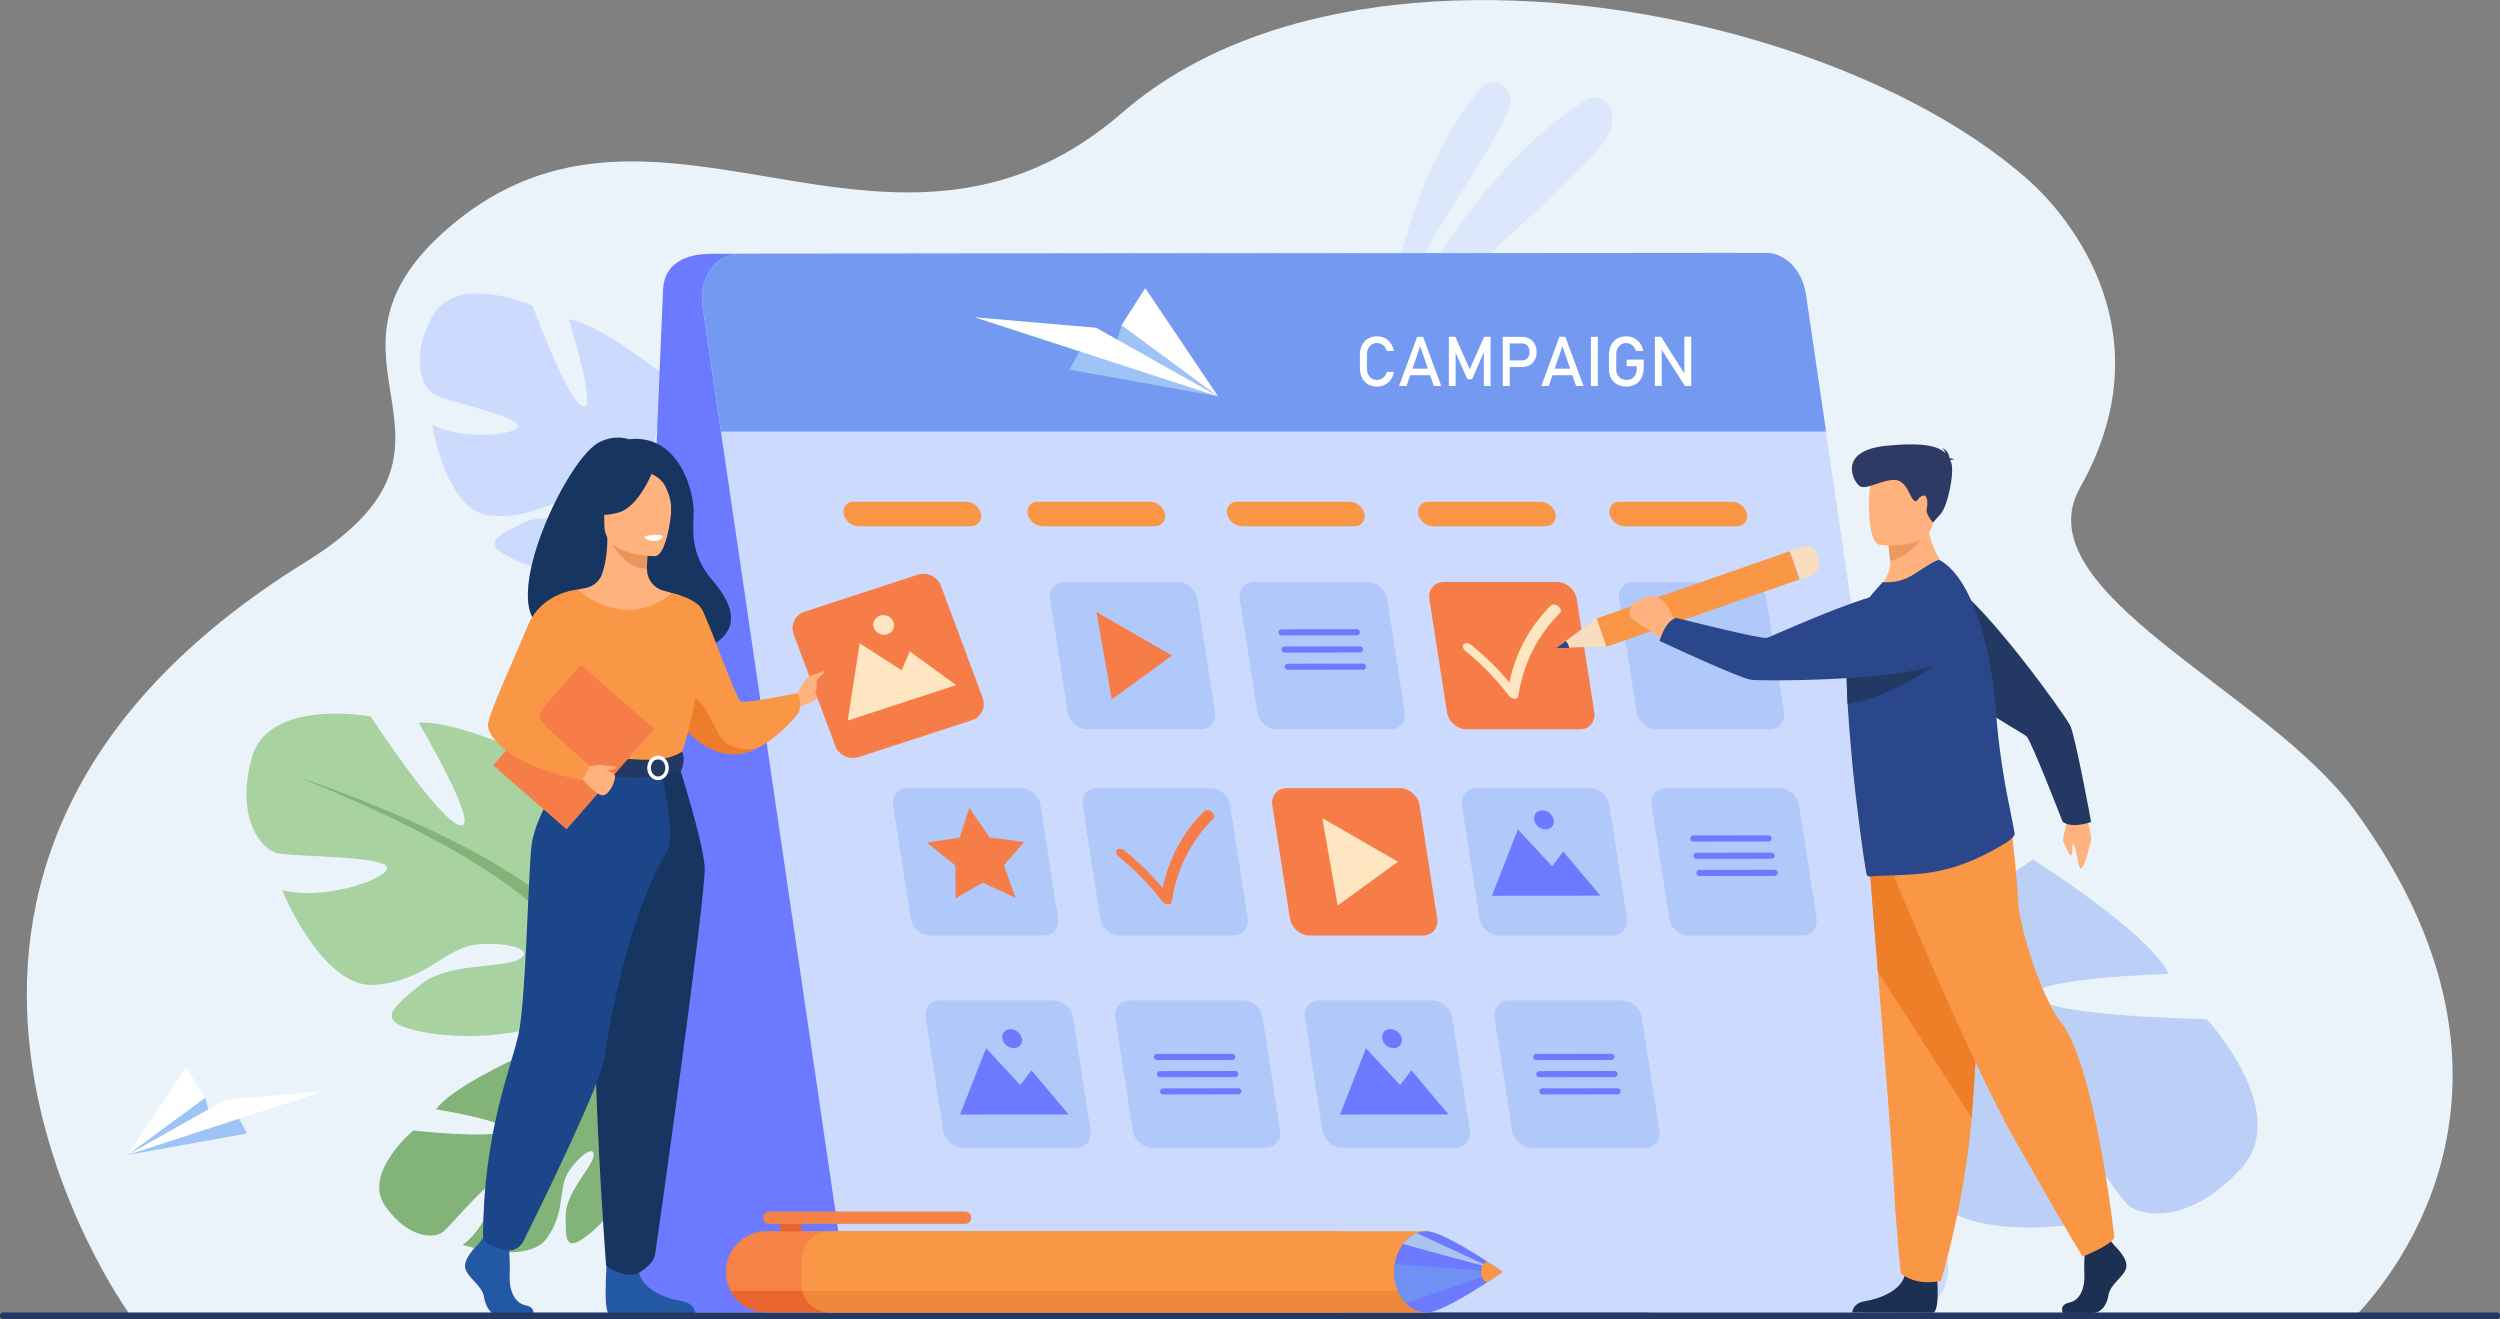 <?xml version="1.0" encoding="utf-8"?>
<!-- Generator: Adobe Illustrator 25.2.0, SVG Export Plug-In . SVG Version: 6.00 Build 0)  -->
<svg version="1.1" id="_x2018_лой_x5F_1" xmlns="http://www.w3.org/2000/svg" xmlns:xlink="http://www.w3.org/1999/xlink"
	 x="0px" y="0px" viewBox="0 0 2666.4 1406.8" style="enable-background:new 0 0 2666.4 1406.8;" xml:space="preserve">
<rect x="0" y="0" width="2666.4" height="1406.8" fill="#808080" stroke="none"/>
<style type="text/css">
	.st0{fill:#EBF3FA;}
	.st1{fill:#82B378;}
	.st2{opacity:0.5;fill:#AEC3FF;}
	.st3{opacity:0.5;fill:#8CACF4;}
	.st4{fill:#6C7AFF;}
	.st5{opacity:0.5;}
	.st6{fill:#A8D29F;}
	.st7{fill:#CCDBFD;}
	.st8{fill:#739AF0;}
	.st9{opacity:0.3;fill:#739AF0;}
	.st10{fill:#F77D48;}
	.st11{fill:#FFE6C2;}
	.st12{fill:#F99746;}
	.st13{fill:#FFB27D;}
	.st14{fill:#233862;}
	.st15{fill:#F9DDBF;}
	.st16{fill:#1C3051;}
	.st17{fill:#EF7E29;}
	.st18{fill:#2B478B;}
	.st19{fill:#ED985F;}
	.st20{fill:#2C3A64;}
	.st21{fill:#163560;}
	.st22{fill:#ED7D2B;}
	.st23{fill:#2358A5;}
	.st24{fill:#E8945B;}
	.st25{fill:#1C468A;}
	.st26{fill:#FFFFFF;}
	.st27{fill:#9EC3F6;}
	.st28{fill:#F78248;}
	.st29{fill:#EA642F;}
	.st30{fill:#EF873A;}
	.st31{opacity:0.7;fill:#739AF0;}
	.st32{fill:#ABC3EF;}
</style>
<path class="st0" d="M2511.6,1404.5c-152.4,0-2372.5,0.5-2373.8-2.9l-0.2-0.4c0,0-0.2-0.4-0.2-0.6c-0.8-1.7-342.1-473,188.4-801.1
	c207.6-128.4-13-213.1,152.1-356.1c189.7-164.2,396.7,17.4,607.6-57c37.3-13.1,74.7-34.3,112.1-66.8c21.1-18.3,44.2-34.2,68.9-48
	c3.8-2.1,7.6-4.2,11.5-6.2c14.8-7.7,30.2-14.7,46-20.9c10.6-4.2,21.4-8.1,32.5-11.7h0c17.5-5.7,35.5-10.6,53.8-14.7
	c26.1-5.9,52.9-10.3,80.2-13.2c11.9-1.3,24-2.3,36.1-3.1c235.7-14.9,500.9,68.8,637.8,191.1c27.6,24.6,152.9,152,54.1,327.2
	c-62.4,110.6,198.9,216.2,291.7,342.4C2746.1,1183.4,2513.7,1400.3,2511.6,1404.5z"/>
<g>
	<path class="st1" d="M666.1,1193.9c0,0,13.4-73-43.8-81.1c0,0-38.7-0.7-61.2,14.3c0,0,65.3,36.2,57.8,47.9
		c-7.5,11.7-69.9-45.6-69.9-45.6s-68.8,31.6-83.9,53.8c0,0,82.2,13.2,72,22.7c-10.1,9.5-96.3-0.2-96.3-0.2s-54.6,45.6-29.9,80.7
		c24.7,35.1,52.3,34.4,60.9,28c8.6-6.3,50.4-58.1,55.9-51.2c5.5,6.8-12.5,50.2-34.4,64.5c0,0,70.1,22.3,90.6-7.9
		c20.5-30.1,10.4-53.1,23.4-71.5c13-18.4,28.1-27.2,25.6-14.7c-2.5,12.5-29.9,39.2-29.6,63c0.3,23.8-1.8,41.2,25,19.6
		c26.8-21.5,62.1-70.8,49.8-96.6C666.1,1193.9,666.1,1193.9,666.1,1193.9z"/>
	<g>
		<path class="st1" d="M441.5,1270.1c0,0,160.9-102.1,224.7-76.2c0,0,22.1,19.4,59.5,26.9l10,8.3c0,0-46-13.5-57.3-9.4
			C678.3,1219.7,660.4,1152.1,441.5,1270.1z"/>
		<path class="st1" d="M725.7,1220.8c0,0,50.5,5.6,80.2,50.8l-6.1,4.3c0,0-39.4-41.7-70.8-48.7
			C697.6,1220.2,725.7,1220.8,725.7,1220.8z"/>
	</g>
</g>
<path class="st2" d="M722.9,416.2c0,0-3.9,93.2-21.2,91.4c-17.3-1.8,11.9-103.5,11.9-103.5s-73.7-59.2-107-63.6
	c0,0,31.2,99.1,14.9,93.1c-16.3-6-53.6-107.7-53.6-107.7s-81.4-35.5-106.8,11.7c-25.4,47.3-9.2,77.6,2.7,83.7
	c11.9,6.1,93,23.8,88.5,33.8c-4.5,10-63.1,14.1-91.3-2.4c0,0,14.3,90.8,59.4,96.8c45.1,6,65.1-18.1,92.9-13.9
	c27.8,4.2,46.1,16.2,30.7,20.4c-15.4,4.2-60.4-11.5-86.9,2.1c-26.4,13.6-47,21-7.9,39c39,17.9,113.8,29.7,135.8,1.6
	c1-1.2,1.9-2.4,2.8-3.5c-1.5,2.4-2.8,3.5-2.8,3.5c6.5,6.2,13,29.8,17.1,47.8c0.5,3,1.4,7.2,2.8,13c0,0,0,0,0,0
	c0.5,2.6,0.9,4.7,1.2,6.2c6.1,39.5-16.1,100.1-16.1,100.1l8.2,4.4c34-58.4,12-117.9,12-117.9c-12.5-46.1-3.2-81.6-3.2-81.6
	s89-25.8,66.2-94.2C773.1,476.6,752.2,433,722.9,416.2z"/>
<path class="st3" d="M2145.9,909.5c0,0-131.9,52.5-120.6,76.4c11.3,23.9,142.8-69.1,142.8-69.1s122.1,76.2,145.1,121.8
	c0,0-158.1,4.9-141.3,25.4c16.8,20.4,181.6,22.9,181.6,22.9s91.9,99.1,36.8,159.3c-55.1,60.2-106.9,52.1-121.6,38.1
	c-14.7-14-80.9-121.7-93-110.1c-12.1,11.6,11.4,97.7,49.3,130c0,0-137.6,25-169-36.7c-31.3-61.8-6.7-102.6-26.8-140.4
	c-20.1-37.8-46.5-58-44.7-33.8c1.7,24.2,46.9,81.1,40.6,125.9c-6.3,44.8-6.6,78-52,31c-45.3-47.1-99.9-148.5-70.6-194.3
	c1.3-2,2.5-3.9,3.7-5.7c-2.7,3.3-3.7,5.7-3.7,5.7c-12.1-6.3-49.4-3.7-77.2-0.6c-4.6,0.8-11.1,1.7-20.1,2.5h0c-4,0.5-7.2,1-9.5,1.3
	c-59.8,11.1-135.7,73.4-135.7,73.4l-10.4-9.6c66.8-78.2,163.4-76.5,163.4-76.5c72.5-5.1,118.8-36.4,118.8-36.4
	s-7.6-140.9,102.1-142.4C2033.9,867.8,2107,875.9,2145.9,909.5z"/>
<path class="st4" d="M725.7,1399.9h1032.8l93.8-1130.2l-1091,1c-9.5,0-51.7-1-54.1,37.7l-42.4,1005.8
	C663.1,1360.9,690.8,1399.9,725.7,1399.9z"/>
<g class="st5">
	<path class="st2" d="M1477.6,351.6c0,0,19.2-161.1,101.8-257.2c11-12.8,32-4.6,31.6,12.2c0,0.3,0,0.6,0,0.9
		C1609.8,136.2,1517.4,257.4,1477.6,351.6z"/>
	<path class="st2" d="M1467.5,397.7c0,0,82.2-201.3,222.7-290.3c8.6-5.4,20.2-3.5,25.9,4.9c3.7,5.4,5.4,13.9,1.2,27.2
		C1706.2,174.9,1549.5,294.1,1467.5,397.7z"/>
</g>
<g>
	<path class="st6" d="M634.4,1023.4c0,0,101.3-56.7,54-133.7c0,0-37.8-47.3-78.3-59.4c0,0,21.6,114.8,0,117.5
		c-21.6,2.7-14.9-129.6-14.9-129.6s-106.7-51.3-148.6-47.3c0,0,66.2,112.1,44.6,109.4c-21.6-2.7-95.9-116.1-95.9-116.1
		S286,743.8,268.4,808.6c-17.6,64.8,10.8,97.2,27,101.3c16.2,4.1,120.2,2.7,117.5,16.2c-2.7,13.5-72.9,35.1-112.1,23
		c0,0,43.2,106.7,99.9,101.3c56.7-5.4,74.3-40.5,109.4-43.2c35.1-2.7,60.8,6.8,43.2,16.2c-17.6,9.5-77,3.1-105.3,27.2
		c-28.4,24.1-51.3,39,1.4,49.8c52.7,10.8,147.2,4.1,166.1-36.5C634.4,1023.4,634.4,1023.4,634.4,1023.4z"/>
	<g>
		<path class="st1" d="M318.4,828.9c0,0,283.6,91.8,316,194.5c0,0-1.4,45.9,27,98.6v20.3c0,0-29.7-68.9-45.9-78.3
			C615.5,1063.9,679,974.7,318.4,828.9z"/>
		<path class="st1" d="M661.4,1121.9c0,0,43.7,66.4,18.8,147.3l-11.3-3c0,0,10.9-89-12-133.8
			C634.1,1087.6,661.4,1121.9,661.4,1121.9z"/>
	</g>
</g>
<path class="st7" d="M2039.4,1399.3l-1096.6,1c-20.5,0-38.6-18.8-42.3-43.9l-124-844.5l-7.6-51.5l-19.5-133
	c-4.4-30,13.3-56.5,37.7-56.5l1096.6-1c20.5,0,38.6,18.8,42.3,43.9l21.5,146.6l7.4,50.5l122.2,832
	C2081.6,1372.7,2063.8,1399.2,2039.4,1399.3z"/>
<path class="st8" d="M1947.6,460.3H769l-19.5-133c-4.4-30,13.3-56.5,37.7-56.5l1096.6-1c20.5,0,38.6,18.8,42.3,43.9L1947.6,460.3z"
	/>
<path class="st9" d="M1147.7,1224.2h-120.6c-10.1,0-19.6-8.2-21.1-18.3l-18.7-120.6c-1.6-10.1,5.3-18.3,15.5-18.3h120.6
	c10.1,0,19.6,8.2,21.1,18.3l18.7,120.6C1164.7,1216,1157.8,1224.2,1147.7,1224.2z"/>
<path class="st9" d="M1349.9,1224.2h-120.6c-10.1,0-19.6-8.2-21.1-18.3l-18.7-120.6c-1.6-10.1,5.3-18.3,15.5-18.3h120.6
	c10.1,0,19.6,8.2,21.1,18.3l18.7,120.6C1366.9,1216,1360,1224.2,1349.9,1224.2z"/>
<path class="st9" d="M1113,997.8H992.4c-10.1,0-19.6-8.2-21.1-18.3l-18.7-120.6c-1.6-10.1,5.3-18.3,15.5-18.3h120.6
	c10.1,0,19.6,8.2,21.1,18.3l18.7,120.6C1130,989.6,1123.1,997.8,1113,997.8z"/>
<polygon class="st10" points="1055.5,893.2 1092.2,898.1 1070.8,922.9 1083.2,957.7 1048.2,941.4 1019.2,958 1019,923.2 
	988.7,898.6 1023.5,893.4 1033.8,861.6 "/>
<path class="st9" d="M1887.3,777.9h-120.6c-10.1,0-19.6-8.2-21.1-18.3L1726.8,639c-1.6-10.1,5.3-18.3,15.5-18.3h120.6
	c10.1,0,19.6,8.2,21.1,18.3l18.7,120.6C1904.3,769.7,1897.4,777.9,1887.3,777.9z"/>
<polygon class="st4" points="1024,1188.7 1051.7,1118 1088.2,1157.3 1100.1,1141.5 1139.7,1188.6 "/>
<path class="st4" d="M1069.1,1107.8c-1-5.6,2.9-10.2,8.6-10.2c5.7,0,11.2,4.5,12.2,10.1c1,5.6-2.9,10.2-8.6,10.2
	C1075.5,1118,1070,1113.4,1069.1,1107.8z"/>
<path class="st9" d="M1552.2,1224.2h-120.6c-10.1,0-19.6-8.2-21.1-18.3l-18.7-120.6c-1.6-10.1,5.3-18.3,15.5-18.3h120.6
	c10.1,0,19.6,8.2,21.1,18.3l18.7,120.6C1569.2,1216,1562.3,1224.2,1552.2,1224.2z"/>
<g>
	<polygon class="st4" points="1429.2,1188.7 1456.9,1118 1493.3,1157.3 1505.3,1141.5 1544.9,1188.6 	"/>
	<path class="st4" d="M1474.2,1107.8c-1-5.6,2.9-10.2,8.6-10.2c5.7,0,11.2,4.5,12.2,10.1c1,5.6-2.9,10.2-8.6,10.2
		C1480.7,1118,1475.2,1113.4,1474.2,1107.8z"/>
</g>
<path class="st9" d="M1719.7,997.8h-120.6c-10.1,0-19.6-8.2-21.1-18.3l-18.7-120.6c-1.6-10.1,5.3-18.3,15.5-18.3h120.6
	c10.1,0,19.6,8.2,21.1,18.3l18.7,120.6C1736.7,989.6,1729.8,997.8,1719.7,997.8z"/>
<g>
	<polygon class="st4" points="1591.2,955.4 1618.9,884.6 1655.4,923.9 1667.3,908.2 1706.9,955.3 	"/>
	<path class="st4" d="M1636.3,874.5c-1-5.6,2.9-10.2,8.6-10.2c5.7,0,11.2,4.5,12.2,10.1c1,5.6-2.9,10.2-8.6,10.2
		C1642.7,884.6,1637.2,880.1,1636.3,874.5z"/>
</g>
<path class="st9" d="M1280.5,777.9h-120.6c-10.1,0-19.6-8.2-21.1-18.3L1120,639c-1.6-10.1,5.3-18.3,15.5-18.3h120.6
	c10.1,0,19.6,8.2,21.1,18.3l18.7,120.6C1297.6,769.7,1290.6,777.9,1280.5,777.9z"/>
<polygon class="st10" points="1169.4,652.7 1185.8,745.9 1250.1,699.2 "/>
<path class="st10" d="M1517.5,997.8h-120.6c-10.1,0-19.6-8.2-21.1-18.3L1357,858.9c-1.6-10.1,5.3-18.3,15.5-18.3H1493
	c10.1,0,19.6,8.2,21.1,18.3l18.7,120.6C1534.5,989.6,1527.6,997.8,1517.5,997.8z"/>
<polygon class="st11" points="1410.3,872.6 1426.7,965.8 1491,919.1 "/>
<path class="st9" d="M1922,997.8h-120.6c-10.1,0-19.6-8.2-21.1-18.3l-18.7-120.6c-1.6-10.1,5.3-18.3,15.5-18.3h120.6
	c10.1,0,19.6,8.2,21.1,18.3l18.7,120.6C1939,989.6,1932.1,997.8,1922,997.8z"/>
<path class="st9" d="M1754.4,1224.2h-120.6c-10.1,0-19.6-8.2-21.1-18.3l-18.7-120.6c-1.6-10.1,5.3-18.3,15.5-18.3H1730
	c10.1,0,19.6,8.2,21.1,18.3l18.7,120.6C1771.4,1216,1764.5,1224.2,1754.4,1224.2z"/>
<path class="st9" d="M1482.8,777.9h-120.6c-10.1,0-19.6-8.2-21.1-18.3L1322.3,639c-1.6-10.1,5.3-18.3,15.5-18.3h120.6
	c10.1,0,19.6,8.2,21.1,18.3l18.7,120.6C1499.8,769.7,1492.9,777.9,1482.8,777.9z"/>
<g>
	<path class="st4" d="M1447.2,677.6l-80.3,0.1c-1.6,0-2.9-1.1-3.2-2.7l0,0c-0.4-2,1.2-3.8,3.2-3.8l80.3-0.1c1.6,0,2.9,1.1,3.2,2.7
		l0,0C1450.7,675.7,1449.2,677.6,1447.2,677.6z"/>
	<path class="st4" d="M1450.4,695.9l-80.3,0.1c-1.6,0-2.9-1.1-3.2-2.7l0,0c-0.4-2,1.2-3.8,3.2-3.8l80.3-0.1c1.6,0,2.9,1.1,3.2,2.7
		l0,0C1454,694.1,1452.4,695.9,1450.4,695.9z"/>
	<path class="st4" d="M1453.7,714.3l-80.3,0.1c-1.6,0-2.9-1.1-3.2-2.7l0,0c-0.4-2,1.2-3.8,3.2-3.8l80.3-0.1c1.6,0,2.9,1.1,3.2,2.7
		l0,0C1457.2,712.5,1455.7,714.3,1453.7,714.3z"/>
</g>
<g>
	<path class="st4" d="M1886.3,897.5l-80.3,0.1c-1.6,0-2.9-1.1-3.2-2.7l0,0c-0.4-2,1.2-3.8,3.2-3.8l80.3-0.1c1.6,0,2.9,1.1,3.2,2.7
		l0,0C1889.9,895.6,1888.4,897.5,1886.3,897.5z"/>
	<path class="st4" d="M1889.6,915.9l-80.3,0.1c-1.6,0-2.9-1.1-3.2-2.7l0,0c-0.4-2,1.2-3.8,3.2-3.8l80.3-0.1c1.6,0,2.9,1.1,3.2,2.7
		l0,0C1893.1,914,1891.6,915.8,1889.6,915.9z"/>
	<path class="st4" d="M1892.8,934.2l-80.3,0.1c-1.6,0-2.9-1.1-3.2-2.7l0,0c-0.4-2,1.2-3.8,3.2-3.8l80.3-0.1c1.6,0,2.9,1.1,3.2,2.7
		l0,0C1896.4,932.4,1894.9,934.2,1892.8,934.2z"/>
</g>
<g>
	<path class="st4" d="M1314.3,1130.5l-80.3,0.1c-1.6,0-2.9-1.1-3.2-2.7l0,0c-0.4-2,1.2-3.8,3.2-3.8l80.3-0.1c1.6,0,2.9,1.1,3.2,2.7
		l0,0C1317.9,1128.6,1316.3,1130.5,1314.3,1130.5z"/>
	<path class="st4" d="M1317.5,1148.8l-80.3,0.1c-1.6,0-2.9-1.1-3.2-2.7l0,0c-0.4-2,1.2-3.8,3.2-3.8l80.3-0.1c1.6,0,2.9,1.1,3.2,2.7
		l0,0C1321.1,1147,1319.6,1148.8,1317.5,1148.8z"/>
	<path class="st4" d="M1320.8,1167.2l-80.3,0.1c-1.6,0-2.9-1.1-3.2-2.7l0,0c-0.4-2,1.2-3.8,3.2-3.8l80.3-0.1c1.6,0,2.9,1.1,3.2,2.7
		l0,0C1324.3,1165.4,1322.8,1167.2,1320.8,1167.2z"/>
</g>
<g>
	<path class="st4" d="M1718.8,1130.5l-80.3,0.1c-1.6,0-2.9-1.1-3.2-2.7l0,0c-0.4-2,1.2-3.8,3.2-3.8l80.3-0.1c1.6,0,2.9,1.1,3.2,2.7
		l0,0C1722.3,1128.6,1720.8,1130.5,1718.8,1130.5z"/>
	<path class="st4" d="M1722,1148.8l-80.3,0.1c-1.6,0-2.9-1.1-3.2-2.7l0,0c-0.4-2,1.2-3.8,3.2-3.8l80.3-0.1c1.6,0,2.9,1.1,3.2,2.7
		l0,0C1725.6,1147,1724.1,1148.8,1722,1148.8z"/>
	<path class="st4" d="M1725.3,1167.2l-80.3,0.1c-1.6,0-2.9-1.1-3.2-2.7l0,0c-0.4-2,1.2-3.8,3.2-3.8l80.3-0.1c1.6,0,2.9,1.1,3.2,2.7
		l0,0C1728.8,1165.4,1727.3,1167.2,1725.3,1167.2z"/>
</g>
<path class="st9" d="M1315.2,997.8h-120.6c-10.1,0-19.6-8.2-21.1-18.3l-18.7-120.6c-1.6-10.1,5.3-18.3,15.5-18.3h120.6
	c10.1,0,19.6,8.2,21.1,18.3l18.7,120.6C1332.2,989.6,1325.3,997.8,1315.2,997.8z"/>
<path class="st10" d="M1245.8,964.6c-0.1,0-0.2,0-0.3,0c-2.2-0.1-4.7-1.4-6.1-3.4c-12.9-17.1-28.5-33.2-46.3-47.7
	c-2.7-2.2-3.5-5.4-1.7-7.1c1.7-1.7,5.3-1.4,8,0.8c15.1,12.3,28.8,25.7,40.6,39.9c6.6-31.5,21.8-59.6,44.4-82c1.7-1.7,5.3-1.3,8,0.9
	c2.7,2.2,3.4,5.4,1.7,7.1c-24,23.8-39.3,54.5-44.4,88.6C1249.4,963.5,1247.9,964.6,1245.8,964.6z"/>
<path class="st12" d="M1035.5,561.3H915.7c-7.4,0-14.5-5.9-15.9-13.1l0,0c-1.4-7.3,3.4-13.1,10.8-13.1h119.8
	c7.4,0,14.5,5.9,15.9,13.1l0,0C1047.6,555.4,1042.8,561.3,1035.5,561.3z"/>
<path class="st12" d="M1231.8,561.3H1112c-7.4,0-14.5-5.9-15.9-13.1l0,0c-1.4-7.3,3.4-13.1,10.8-13.1h119.8
	c7.4,0,14.5,5.9,15.9,13.1l0,0C1243.9,555.4,1239.1,561.3,1231.8,561.3z"/>
<path class="st12" d="M1444.5,561.3h-119.8c-7.4,0-14.5-5.9-15.9-13.1l0,0c-1.4-7.3,3.4-13.1,10.8-13.1h119.8
	c7.4,0,14.5,5.9,15.9,13.1l0,0C1456.6,555.4,1451.8,561.3,1444.5,561.3z"/>
<path class="st12" d="M1648.3,561.3h-119.8c-7.4,0-14.5-5.9-15.9-13.1l0,0c-1.4-7.3,3.4-13.1,10.8-13.1h119.8
	c7.4,0,14.5,5.9,15.9,13.1l0,0C1660.5,555.4,1655.7,561.3,1648.3,561.3z"/>
<path class="st12" d="M1852.4,561.3h-119.8c-7.4,0-14.5-5.9-15.9-13.1l0,0c-1.4-7.3,3.4-13.1,10.8-13.1h119.8
	c7.4,0,14.5,5.9,15.9,13.1l0,0C1864.6,555.4,1859.8,561.3,1852.4,561.3z"/>
<g>
	<path class="st10" d="M1685,777.9h-120.6c-10.1,0-19.6-8.2-21.1-18.3L1524.5,639c-1.6-10.1,5.3-18.3,15.5-18.3h120.6
		c10.1,0,19.6,8.2,21.1,18.3l18.7,120.6C1702,769.7,1695.1,777.9,1685,777.9z"/>
</g>
<path class="st11" d="M1615.6,745.3c-0.1,0-0.2,0-0.3,0c-2.2-0.1-4.7-1.4-6.1-3.4c-12.9-17.1-28.5-33.2-46.3-47.7
	c-2.7-2.2-3.5-5.4-1.7-7.1c1.7-1.7,5.3-1.4,8,0.8c15.1,12.3,28.8,25.7,40.6,39.9c6.6-31.4,21.8-59.6,44.3-82c1.7-1.7,5.3-1.3,8,0.9
	c2.7,2.2,3.4,5.4,1.7,7.1c-24,23.8-39.3,54.5-44.4,88.6C1619.2,744.1,1617.7,745.2,1615.6,745.3z"/>
<g>
	<g>
		<path class="st13" d="M2222.6,862.7c0,0,8.4,26,7.7,31.9c-0.7,5.9-6,26.2-9.8,31.4c-3.8,5.2-5.6-21.1-8.6-25.1
			c-3-4-0.6,9.9-2.7,11.2c-2.1,1.3-6.5-10.2-8.4-14.3c-1.9-4.1,4.6-19,4.6-29.4C2205.4,858,2222.6,862.7,2222.6,862.7z"/>
		<path class="st14" d="M2024.4,656.5c-2.3-29.8,30-50.2,55.5-34.7c0.5,0.3,1,0.6,1.6,1c38.2,24.6,120.7,139.4,126.4,150.9
			c5.7,11.5,22.4,103,22.4,103s-20.7,7.6-30.4-0.3c0,0-33.6-86.8-38.5-91.1c-5-4.3-134.3-76.9-135.4-104.1
			C2025.7,674,2025.1,665.3,2024.4,656.5z"/>
	</g>
	<g>
		
			<rect x="1795.5" y="529" transform="matrix(-0.329 -0.944 0.944 -0.329 1804.125 2558.966)" class="st12" width="31.9" height="218.8"/>
		<polygon class="st15" points="1660,691.1 1713.3,689.4 1702.8,659.3 		"/>
		<path class="st15" d="M1937.6,590.8l2,5.8c2.4,6.9-1.2,14.4-8.1,16.9l-11.5,4l-10.5-30.1l12.3-4.3
			C1928.2,580.8,1935.4,584.3,1937.6,590.8z"/>
	</g>
	<g>
		<path class="st16" d="M2255.2,1328.5c0,0,15.4,14.1,12.4,24.1c-3,10-16.9,16.7-18.8,28.9c-1.9,12.2-9.4,18.9-16.2,18.9
			c-6.8,0-32.3,0-32.3,0s-5-8.6,7-11.2c12-2.6,16.6-16.9,15.8-30.3c-0.8-13.3,1.1-31.1,1.1-31.1l25.6-5.9L2255.2,1328.5z"/>
		<path class="st16" d="M2066.1,1364.8c0,0,2.8,32-4,35.3l-86.6-0.2c0,0,0-10,13.9-12.2s38.3-10.4,42.5-28.5
			C2036.1,1341.2,2066.1,1364.8,2066.1,1364.8z"/>
		<path class="st12" d="M1993,912.7c0,0,4.6,56.1,9.9,123.6c7.3,91.6,16.1,204.2,16.9,225.5c1.5,37,7.5,96.2,7.5,96.2
			s14.3,14.1,42.9,8.1c0,0,25.5-84.5,32.7-174c0.1-1.5,0.2-2.9,0.3-4.4c6.8-91,17.3-282.8,17.3-282.8L1993,912.7z"/>
		<path class="st17" d="M1993,912.7c0,0,4.6,56.1,9.9,123.6l100,155.9c0.1-1.5,0.2-2.9,0.3-4.4c6.8-91,17.3-282.8,17.3-282.8
			L1993,912.7z"/>
		<path class="st12" d="M2013.9,919.4c0,0,82.3,203.2,136.4,298.7c54.1,95.5,71,122.1,71,122.1s31-12.2,33.8-20.5
			c0,0-20.7-184.4-56.9-229.3c-20.5-25.4-44.5-101.6-45.7-128.2c-1.1-26.6-7.3-79.4-7.3-79.4L2013.9,919.4z"/>
	</g>
	<path class="st13" d="M2084.9,614.6c0,0-55.2,28-87.5,18.6c0,0,19-14.1,18.6-34.5c-0.2-11-1.7-17.1-1.7-17.1l21.1-17.3l20.1-16.6
		C2054.8,593.1,2084.9,614.6,2084.9,614.6z"/>
	<path class="st18" d="M2139.6,898.8c-22.3,13.5-43.3,23.6-68,29.3c-29.1,6.9-64.9,4.9-76.8,6.7c-1.2,0.2-2.4-0.2-3.5-0.9
		c-0.9-0.5-6.2-36-11.5-80.8c-0.2-1.8-0.5-3.6-0.6-5.4l-0.1-0.6c-2.1-17.5-3.9-35.9-5.4-54.4c-1.3-14.3-2.3-28.5-3.1-41.9
		c-0.9-16.7-1.3-32-0.9-44.6c0.2-5.8,0.5-10.9,1-15.4c3.2-26.2,15.6-44.9,27.4-58.8l9.8-11.1c11.3,0.7,22.8-1.4,33.7-8.6
		c11.9-7.8,24.8-16.3,27.2-14.9c18.3,10,33.1,35.9,43.7,70c6.1,19.7,10.8,42,13.7,65.6c1,7.3,1.8,14.9,2.4,22.4
		c0.1,1.4,0.2,2.8,0.3,4.1c1.4,20.5,3.8,39.7,6.4,56.8c3.5,23.1,7.5,42.5,10.3,56.1c1.4,6.9,2.5,12.3,3.1,16.2
		C2149.4,892.1,2142.6,896.9,2139.6,898.8z"/>
	<path class="st19" d="M2056.2,565c0,0-13.6,25.9-40.2,33.6c-1.4-12.4-1.7-17.1-1.7-17.1l21.1-17.3L2056.2,565z"/>
	<path class="st13" d="M2004.5,581c0,0,53.3,7.6,57.6-25.1c4.3-32.8,14.1-53.8-19.7-60.1c-33.8-6.3-42.1,5.4-46.3,16
		C1992,522.3,1990.7,578.2,2004.5,581z"/>
	<path class="st20" d="M2080.1,491.1c0.5-0.6,1.6-1,4-1.2c0,0-2-1.2-4.7-1.2c-0.6-3.4-2.5-9.5-8.5-10.9c0,0,3.2,1.6,3.7,5.3
		c-7-6.9-21.8-11.7-62.5-7.7c-53.6,5.3-35.2,39.3-28.2,43.3c7,4,24.3-7.6,37.3-6.8c13,0.8,15.8,19.4,20.2,21.9
		c4.4,2.5,2.6-2,8.5-4.8c5.9-2.8,6.6,7,5.1,13.5s6.7,14.7,6.7,14.7s0,0,8.1-9c8.1-9,15.1-46.8,11.2-54.8
		C2080.8,492.5,2080.5,491.8,2080.1,491.1z"/>
	<path class="st14" d="M2063.2,709.2c0,0-44.9,34.2-92.6,41.7c-0.9-16.7-1.3-32-0.9-44.6L2063.2,709.2z"/>
	<g>
		<path class="st13" d="M1787.2,665c-0.7-0.8-9.9-31.4-25.7-29.2c-10.3,1.5-27.2,7.4-22.8,21.1c1.8,5.4,33.3,23.8,33.3,23.8
			L1787.2,665z"/>
		<path class="st18" d="M2068.8,643.1c25.6,15.3,23.5,53.5-3.9,65.4c-0.6,0.2-1.1,0.5-1.7,0.7c-42.2,16.9-183.5,17.7-196.2,15.7
			c-12.7-2-97-41.3-97-41.3s5.8-21.3,17.8-24.6c0,0,90.2,22.9,96.6,21.3c6.4-1.5,140.5-65,163.3-50.1
			C2053.8,634,2061.2,638.5,2068.8,643.1z"/>
	</g>
</g>
<g>
	<path class="st13" d="M849,740.8c0,0,5-8.2,8-12.7c3-4.5,9.1-10.2,10.6-8.7c1.5,1.5-4.6,7.4-4.4,9.4c0.3,2,10.6-4.7,11.8-6.2
		c2.2-3,8.2-6.3,8.9-2.5c0.7,3.8-3.7,15.8-5.7,19.2c-2,3.4-10.4,8.9-15,10.5c-4.6,1.6-12.5,5.4-12.5,5.4L849,740.8z"/>
	<path class="st21" d="M608.5,670.6c-3.4-6.6,74.6-30.3,75.9,34.7c0,0,146.2-3.6,76.4-85.1c-24.2-28.2-21.7-51.5-21-73.2
		c0.7-21.7-15.1-84.8-69.2-78.5c0,0-14.2-5.8-31.9,3.4C598.6,492.9,508.5,694.6,608.5,670.6z"/>
	<path class="st12" d="M709.9,748.1c0,0,5.2,10.2,14.6,22c11.3,14.2,28.7,30.5,50.6,33.8c10.5,1.5,20.7-0.7,30.1-4.9c0,0,0,0,0,0
		c26.6-11.8,46.6-38.9,46.6-38.9c4.7-12.8-1.9-20.8-1.9-20.8s-54.8,11.4-59.9,8.8c-5.1-2.6-34.9-88.5-42-99.3
		c-7.1-10.8-31.3-16.4-31.3-16.4L709.9,748.1z"/>
	<path class="st22" d="M724.4,770.1c11.3,14.2,28.7,30.5,50.6,33.8c10.5,1.5,20.7-0.7,30.1-4.9c-1,0.1-27.6,3.4-38.2-15.5
		c-10.8-19.3-22.5-50-38.5-39.8C721.5,748.1,721.8,759.1,724.4,770.1z"/>
	<path class="st23" d="M509.6,1327.6c0,0-16.4,14.9-13.2,25.6c3.2,10.6,18,17.7,20,30.7c2,13,10,20.1,17.2,20.1c7.2,0,34.3,0,34.3,0
		s5.3-9.1-7.5-11.9c-12.8-2.8-17.6-18-16.8-32.2c0.8-14.2-1.2-33-1.2-33l-27.2-6.3L509.6,1327.6z"/>
	<path class="st23" d="M648.2,1333.9c0,0-5.9,63.3,1.3,66.9l92-0.2c0,0,0-10.6-14.8-13c-14.8-2.4-40.8-11-45.1-30.3
		C677.3,1338,648.2,1333.9,648.2,1333.9z"/>
	<path class="st13" d="M582.7,879.6c18.9-42.5,30.5-54.7,28.3-67.8c-1.6-9.8,5-182.9,5-182.9c2.2-0.7,6.8-1.3,9.2-1.9
		c7.8-1.7,14.2-7.2,16.9-14.7c3.2-9,5.8-22.4,5.7-39.1l2.4,0.5l40.8,8.1c0,0-0.9,12.8-1,24.9c0,0.1,0,0.2,0,0.3
		c0,10.5,6.8,19.8,16.9,22.7c5.2,1.5,9.6,2.8,9.6,2.8s15,42.8,17.8,86.7c2.9,43.9-27.2,63,0.2,150.8
		C762.7,959.6,572.2,903.1,582.7,879.6z"/>
	<path class="st24" d="M691,581.8c0,0-0.9,12.8-1,24.9c-22.8-0.6-34.9-21.5-39.8-33L691,581.8z"/>
	<path class="st13" d="M698.6,593.2c0,0-54,0.9-54-32.8c0-33.6-7-56.2,27.4-58.2c34.5-2,41.2,10.8,43.9,22.1
		C718.7,535.6,712.7,592.1,698.6,593.2z"/>
	<path class="st21" d="M696.6,501.5c0,0-14.8,39.5-37.5,45.3c-22.7,5.8-32.5-0.2-32.5-0.2s17.4-13.8,21-38
		C647.6,508.6,685.5,482.7,696.6,501.5z"/>
	<path class="st21" d="M693,504.7c0,0,11,4.1,15.5,12.1c4.4,7.8,8.2,18.2,7.3,30.9c0,0,11.1-26.8-1.4-42
		C701.1,489.6,693,504.7,693,504.7z"/>
	<path class="st0" d="M686.9,572.3c0,0,3.7,4.9,11.2,4.6c6-0.3,8.3-5.5,8.3-5.5S695.4,568.7,686.9,572.3z"/>
	<path class="st12" d="M577.4,705.4c0,0-1.4,19.3,0,42.5c0.9,15.4,16.5,36,18.7,41.1c5.5,12.8,11.8,14.9,11.8,14.9l48.3,11.8l17,4.2
		l53.6-16c0,0,24.4-68.1,14.6-106.5c-9.8-38.3-24.8-65-24.8-65s-43.7,42.8-100.6-3.6L577.4,705.4z"/>
	<path class="st21" d="M723.4,814.2c0,0,26.5,82.6,28.2,110.7c1.7,28.1-50.7,399.5-52.8,412.4c-2,12.2-17.2,20-17.2,20
		s-7,4.1-16.9,1.3c-13.8-3.9-18.2-8.6-18.2-8.6s-20.7-264.8-7.9-359.4c12.8-94.6,12.9-176.4,12.9-176.4H723.4z"/>
	<path class="st25" d="M611,811.7c0,0-40.5,54.3-44.2,91c-3.8,36.7-5.9,165.7-14,201.4c-8,35.8-37.6,104.7-37.6,216.3
		c0,0,3.1,6.4,12.5,9.8c3,1.1,7.1,2.1,11,3.1c7.8,1.8,15.8-2,19.4-9.2c20-40.2,83.6-169.9,86.8-196.8c2.3-19,22.4-145.1,66.2-219.1
		c10.5-17.8-6.5-88.4-6.5-88.4L611,811.7z"/>
	<path class="st26" d="M688.1,573.2c0,0,0.9,4,10.8,3.4c0,0,8.3-0.5,8-4.9C706.9,571.7,698.9,568.6,688.1,573.2z"/>
	<path class="st14" d="M727.6,801.5c0,0-10.7,8.4-31.8,8.9c-25.3,0.5-87.9-6.4-87.9-6.4s-2.8,7.8-2.7,16c0,0,76.5,19.3,120.8,2.8
		C726.1,822.7,731.8,811.9,727.6,801.5z"/>
	<g>
		<path class="st26" d="M690.3,819c0-7.2,5.2-13.1,11.5-13.1c6.4,0,11.5,5.9,11.5,13.1c0,7.2-5.2,13.1-11.5,13.1
			C695.5,832.1,690.3,826.2,690.3,819z M694.2,819c0,5.1,3.5,9.2,7.7,9.2c4.3,0,7.7-4.1,7.7-9.2c0-5.1-3.5-9.2-7.7-9.2
			C697.6,809.8,694.2,813.9,694.2,819z"/>
	</g>
	
		<rect x="559.5" y="725.8" transform="matrix(-0.754 -0.657 0.657 -0.754 549.286 1799.383)" class="st10" width="103.9" height="142.2"/>
	<path class="st13" d="M625.6,816.6c0,0,30.5,4.7,30.4,11.5c-0.1,6.8-6.3,19.1-12.5,20.1c-7.8,1.2-23.4-18.9-23.4-18.9L625.6,816.6z
		"/>
	<path class="st13" d="M626.2,818.3c0,0,10.2-3.7,17.7-2.2c7.5,1.5,14.4,0.4,12.7,3.1c-1.7,2.7-11.8,1.7-13.4,2.8
		c-1.6,1.1-1.6,0.4-1.6,0.4L626.2,818.3z"/>
	<path class="st12" d="M616,628.8c0,0-38.3,2.7-53,38.4c-14.7,35.7-42.6,95.7-42.6,105.8c0,10.1,15.6,41.2,99.2,59.1
		c0,0,8.7-9.1,8.1-16.3c0,0-52.2-44.8-52.1-50.1c0.3-9.9,8.6-23,54.4-68.9C642.5,684.4,616,628.8,616,628.8z"/>
	<g>
		<path class="st10" d="M1036.5,768.2l-120.7,39.3c-10.1,3.3-21.3-2.1-25-12.1l-44.3-119c-3.7-10,1.5-20.7,11.6-24L978.7,613
			c10.1-3.3,21.3,2.1,25,12.1l44.3,119C1051.8,754.1,1046.6,764.9,1036.5,768.2z"/>
		<g>
			<polygon class="st11" points="904.2,768.5 916.9,686.1 961.7,715 970.3,694.8 1019.8,730.7 			"/>
			<path class="st11" d="M932.1,669.9c-2.2-5.5,0.7-11.5,6.5-13.3c5.7-1.9,12.2,1.1,14.3,6.6c2.2,5.5-0.7,11.5-6.5,13.3
				C940.7,678.3,934.2,675.4,932.1,669.9z"/>
		</g>
	</g>
	<path class="st13" d="M856.9,728.1c0,0,4.9-7.3,10.6-8.7c5.7-1.4,11.3-3.8,11.3-3.8c2.4,2.6-7.7,7.3-7.8,11.7
		c-0.1,4.4,1.5,11.5-5,12.4C859.6,740.4,856.9,728.1,856.9,728.1z"/>
</g>
<path class="st14" d="M2663.4,1406.8H3c-1.7,0-3-1.4-3-3v-1c0-1.7,1.4-3,3-3h2660.4c1.7,0,3,1.4,3,3v1
	C2666.4,1405.5,2665.1,1406.8,2663.4,1406.8z"/>
<g>
	<polygon class="st27" points="1140.8,394.3 1299.2,422.8 1196.1,346.9 1189.9,369.8 1150.9,375.4 	"/>
	<polygon class="st26" points="1299.2,422.8 1169.2,349.6 1039.5,338.4 	"/>
	<polygon class="st26" points="1196.1,346.9 1299.2,422.8 1221.5,307.3 	"/>
</g>
<g>
	<polygon class="st27" points="263.5,1208.9 135.7,1231.9 218.8,1170.7 223.9,1189.2 255.3,1193.7 	"/>
	<polygon class="st26" points="135.7,1231.9 240.6,1172.9 345.2,1163.8 	"/>
	<polygon class="st26" points="218.8,1170.7 135.7,1231.9 198.4,1138.7 	"/>
</g>
<path class="st28" d="M774.3,1356.4c0,1.8,0.1,3.5,0.3,5.3c0.7,5.5,2.4,10.7,4.9,15.4c2,3.7,4.5,7,7.4,9.9
	c7.8,7.8,18.6,12.7,30.6,12.7H1426c23.9,0,43.3-19.4,43.3-43.3c0-12-4.8-22.8-12.7-30.6c-7.8-7.8-18.6-12.7-30.6-12.7H817.6
	C793.7,1313.2,774.3,1332.5,774.3,1356.4z"/>
<path class="st28" d="M820.7,1305.3h208.6c3.7,0,6.6-3,6.6-6.6l0,0c0-3.7-3-6.6-6.6-6.6H820.7c-3.7,0-6.6,3-6.6,6.6l0,0
	C814.1,1302.4,817.1,1305.3,820.7,1305.3z"/>
<rect x="832.3" y="1305.3" transform="matrix(-1 -1.224647e-16 1.224647e-16 -1 1687.116 2618.511)" class="st29" width="22.6" height="7.8"/>
<path class="st29" d="M779.6,1377.1c2,3.7,4.5,7,7.4,9.9c7.8,7.8,18.6,12.7,30.6,12.7h128.9v-22.6H779.6z"/>
<path class="st12" d="M1549.8,1343.8v25.3c0,2.8-0.4,5.5-1.1,8c-3.5,13-15.4,22.6-29.5,22.6H885.4c-14.1,0-26-9.6-29.5-22.6
	c-0.7-2.6-1.1-5.2-1.1-8v-25.3c0-16.9,13.7-30.6,30.6-30.6h633.8C1536.1,1313.2,1549.8,1326.9,1549.8,1343.8z"/>
<path class="st30" d="M1548.7,1377.1c-3.5,13-15.4,22.6-29.5,22.6H885.4c-14.1,0-26-9.6-29.5-22.6H1548.7z"/>
<g>
	<path class="st4" d="M1486.9,1356.6c0,13.4,4.9,25.4,12.6,33.4c0.2,0.2,0.3,0.4,0.5,0.5c6,5.9,13.5,9.5,21.7,9.5
		c12.8,0,44.6-19.4,64.3-32.2c9.8-6.4,16.6-11.2,16.6-11.2s-6.8-4.8-16.6-11.2c-19.7-12.9-51.5-32.2-64.3-32.2
		c-3.7,0-7.3,0.7-10.7,2.1c-5.7,2.3-10.7,6.3-14.7,11.6c-4.4,5.8-7.5,13.1-8.8,21.2c0,0.1,0,0.2,0,0.3
		C1487.1,1350.9,1486.9,1353.7,1486.9,1356.6z"/>
	<path class="st31" d="M1486.9,1356.6c0,13.4,4.9,25.4,12.6,33.4l97.5-33.6l-109.5-8.2C1487.1,1350.9,1486.9,1353.7,1486.9,1356.6z"
		/>
	<path class="st32" d="M1496.3,1326.8l97.3,26.6l-82.6-38.2C1505.4,1317.5,1500.3,1321.5,1496.3,1326.8z"/>
	<path class="st12" d="M1579.7,1356.6c0,5.2,2.6,9.6,6.4,11.2c9.8-6.4,16.6-11.2,16.6-11.2s-6.8-4.8-16.6-11.2
		C1582.3,1347,1579.7,1351.4,1579.7,1356.6z"/>
</g>
<path class="st18" d="M1660,691.1l10-7.4c0,0,3.2,2.9,3.5,7.4H1660z"/>
<g>
	<g>
		<path class="st26" d="M1459.1,409.9c-2.8-1.6-4.9-3.9-6.4-6.9c-1.5-3-2.3-6.4-2.3-10.3c0-4.8,0-9.6,0-14.4c0-3.9,0.8-7.3,2.3-10.3
			c1.5-3,3.7-5.3,6.4-6.9c2.8-1.6,6-2.4,9.6-2.4c3,0,5.8,0.6,8.3,1.9c2.5,1.3,4.6,3.1,6.3,5.5c1.7,2.4,2.8,5.1,3.5,8.2
			c-2.5,0-5,0-7.6,0c-0.5-1.6-1.2-3.1-2.3-4.4c-1.1-1.3-2.3-2.3-3.8-3c-1.4-0.7-2.9-1-4.5-1c-2.1,0-4,0.5-5.6,1.6
			c-1.6,1-2.9,2.5-3.8,4.4c-0.9,1.9-1.3,4-1.3,6.5c0,4.8,0,9.6,0,14.4c0,2.5,0.4,4.6,1.3,6.5c0.9,1.9,2.1,3.3,3.8,4.4
			c1.6,1,3.5,1.5,5.6,1.5c1.6,0,3.1-0.3,4.5-1c1.4-0.7,2.7-1.6,3.8-2.9c1.1-1.3,1.8-2.8,2.3-4.6c2.5,0,5,0,7.6,0
			c-0.6,3.1-1.8,5.8-3.5,8.2c-1.7,2.4-3.8,4.2-6.4,5.5c-2.5,1.3-5.3,1.9-8.3,1.9C1465,412.3,1461.8,411.5,1459.1,409.9z"/>
		<path class="st26" d="M1511.5,359.2c2.1,0,4.2,0,6.3,0c6.5,17.5,12.9,35,19.4,52.5c-2.6,0-5.3,0-7.9,0
			c-4.9-14.1-9.7-28.3-14.6-42.4c-4.9,14.1-9.7,28.3-14.6,42.4c-2.6,0-5.3,0-7.9,0C1498.6,394.2,1505.1,376.7,1511.5,359.2z
			 M1501.1,393.2c9.2,0,18.4,0,27.6,0c0,2.3,0,4.7,0,7c-9.2,0-18.4,0-27.6,0C1501.1,397.9,1501.1,395.5,1501.1,393.2z"/>
		<path class="st26" d="M1582.9,359.2c2.3,0,4.6,0,6.9,0c0,17.5,0,35,0,52.5c-2.4,0-4.8,0-7.2,0c0-13.1,0-26.2,0-39.3
			c0.1,0.8,0.2,1.5,0.4,2.3c-4.3,9.9-8.6,19.8-12.9,29.7c-1.7,0-3.4,0-5.1,0c-4.3-9.7-8.6-19.3-12.9-29c0.1-1,0.2-2,0.4-3
			c0,13.1,0,26.2,0,39.3c-2.4,0-4.8,0-7.2,0c0-17.5,0-35,0-52.5c2.3,0,4.6,0,6.9,0c5.1,11.6,10.3,23.1,15.4,34.7
			C1572.6,382.3,1577.8,370.8,1582.9,359.2z"/>
		<path class="st26" d="M1602.8,359.2c2.5,0,4.9,0,7.4,0c0,17.5,0,35,0,52.5c-2.5,0-4.9,0-7.4,0
			C1602.8,394.2,1602.8,376.7,1602.8,359.2z M1606.6,384.4c5.6,0,11.2,0,16.8,0c1.6,0,3-0.4,4.2-1.1c1.2-0.7,2.1-1.8,2.8-3.2
			c0.7-1.4,1-2.9,1-4.7c0-1.8-0.3-3.4-1-4.8c-0.7-1.4-1.6-2.4-2.8-3.2c-1.2-0.8-2.6-1.1-4.2-1.1c-5.6,0-11.2,0-16.8,0
			c0-2.3,0-4.7,0-7c5.5,0,11,0,16.5,0c3.1,0,5.9,0.7,8.3,2c2.4,1.3,4.2,3.2,5.5,5.7c1.3,2.4,2,5.3,2,8.5c0,3.2-0.7,6-2,8.4
			c-1.3,2.4-3.2,4.3-5.5,5.6c-2.4,1.3-5.1,2-8.3,2c-5.5,0-11,0-16.5,0C1606.6,389,1606.6,386.7,1606.6,384.4z"/>
		<path class="st26" d="M1663.2,359.2c2.1,0,4.2,0,6.3,0c6.5,17.5,12.9,35,19.4,52.5c-2.6,0-5.3,0-7.9,0
			c-4.9-14.1-9.7-28.3-14.6-42.4c-4.9,14.1-9.7,28.3-14.6,42.4c-2.6,0-5.3,0-7.9,0C1650.3,394.2,1656.7,376.7,1663.2,359.2z
			 M1652.7,393.2c9.2,0,18.4,0,27.6,0c0,2.3,0,4.7,0,7c-9.2,0-18.4,0-27.6,0C1652.7,397.9,1652.7,395.5,1652.7,393.2z"/>
		<path class="st26" d="M1704.2,411.7c-2.5,0-4.9,0-7.4,0c0-17.5,0-35,0-52.5c2.5,0,4.9,0,7.4,0
			C1704.2,376.7,1704.2,394.2,1704.2,411.7z"/>
		<path class="st26" d="M1753.1,383.5c0,3.1,0,6.1,0,9.2c0,3.9-0.8,7.3-2.3,10.3c-1.5,3-3.7,5.3-6.5,6.9c-2.8,1.6-6,2.4-9.7,2.4
			c-3.7,0-7-0.8-9.8-2.3c-2.8-1.5-5-3.7-6.5-6.5c-1.5-2.8-2.3-6-2.3-9.7c0-5.2,0-10.3,0-15.5c0-3.9,0.8-7.3,2.3-10.3
			c1.5-3,3.7-5.3,6.5-6.9c2.8-1.6,6-2.4,9.7-2.4c3,0,5.8,0.6,8.3,1.9c2.5,1.3,4.7,3.1,6.4,5.5c1.7,2.4,2.9,5.1,3.5,8.2
			c-2.7,0-5.3,0-8,0c-0.4-1.8-1.2-3.3-2.2-4.5c-1-1.3-2.3-2.2-3.6-2.9c-1.4-0.7-2.8-1-4.3-1c-2.2,0-4.1,0.5-5.7,1.6
			c-1.6,1-2.9,2.5-3.8,4.4c-0.9,1.9-1.3,4-1.3,6.5c0,5.2,0,10.3,0,15.5c0,2.3,0.5,4.2,1.4,5.9c0.9,1.7,2.2,3,3.9,4
			c1.7,0.9,3.6,1.4,5.8,1.4c2.2,0,4.1-0.5,5.7-1.5c1.6-1,2.9-2.4,3.8-4.2c0.9-1.9,1.3-4.1,1.3-6.6c0-0.8,0-1.5,0-2.3
			c-3.6,0-7.1,0-10.7,0c0-2.3,0-4.7,0-7C1740.9,383.5,1747,383.5,1753.1,383.5z"/>
		<path class="st26" d="M1765,359.2c2.2,0,4.5,0,6.7,0c8.6,13.5,17.1,27.1,25.7,40.6c-0.3,0.3-0.6,0.6-0.9,0.9c0-13.9,0-27.7,0-41.6
			c2.4,0,4.9,0,7.3,0c0,17.5,0,35,0,52.5c-2.3,0-4.5,0-6.8,0c-8.5-13.3-17.1-26.7-25.6-40c0.3-0.3,0.6-0.6,0.9-0.9
			c0,13.6,0,27.3,0,40.9c-2.4,0-4.9,0-7.3,0C1765,394.2,1765,376.7,1765,359.2z"/>
	</g>
</g>
</svg>

